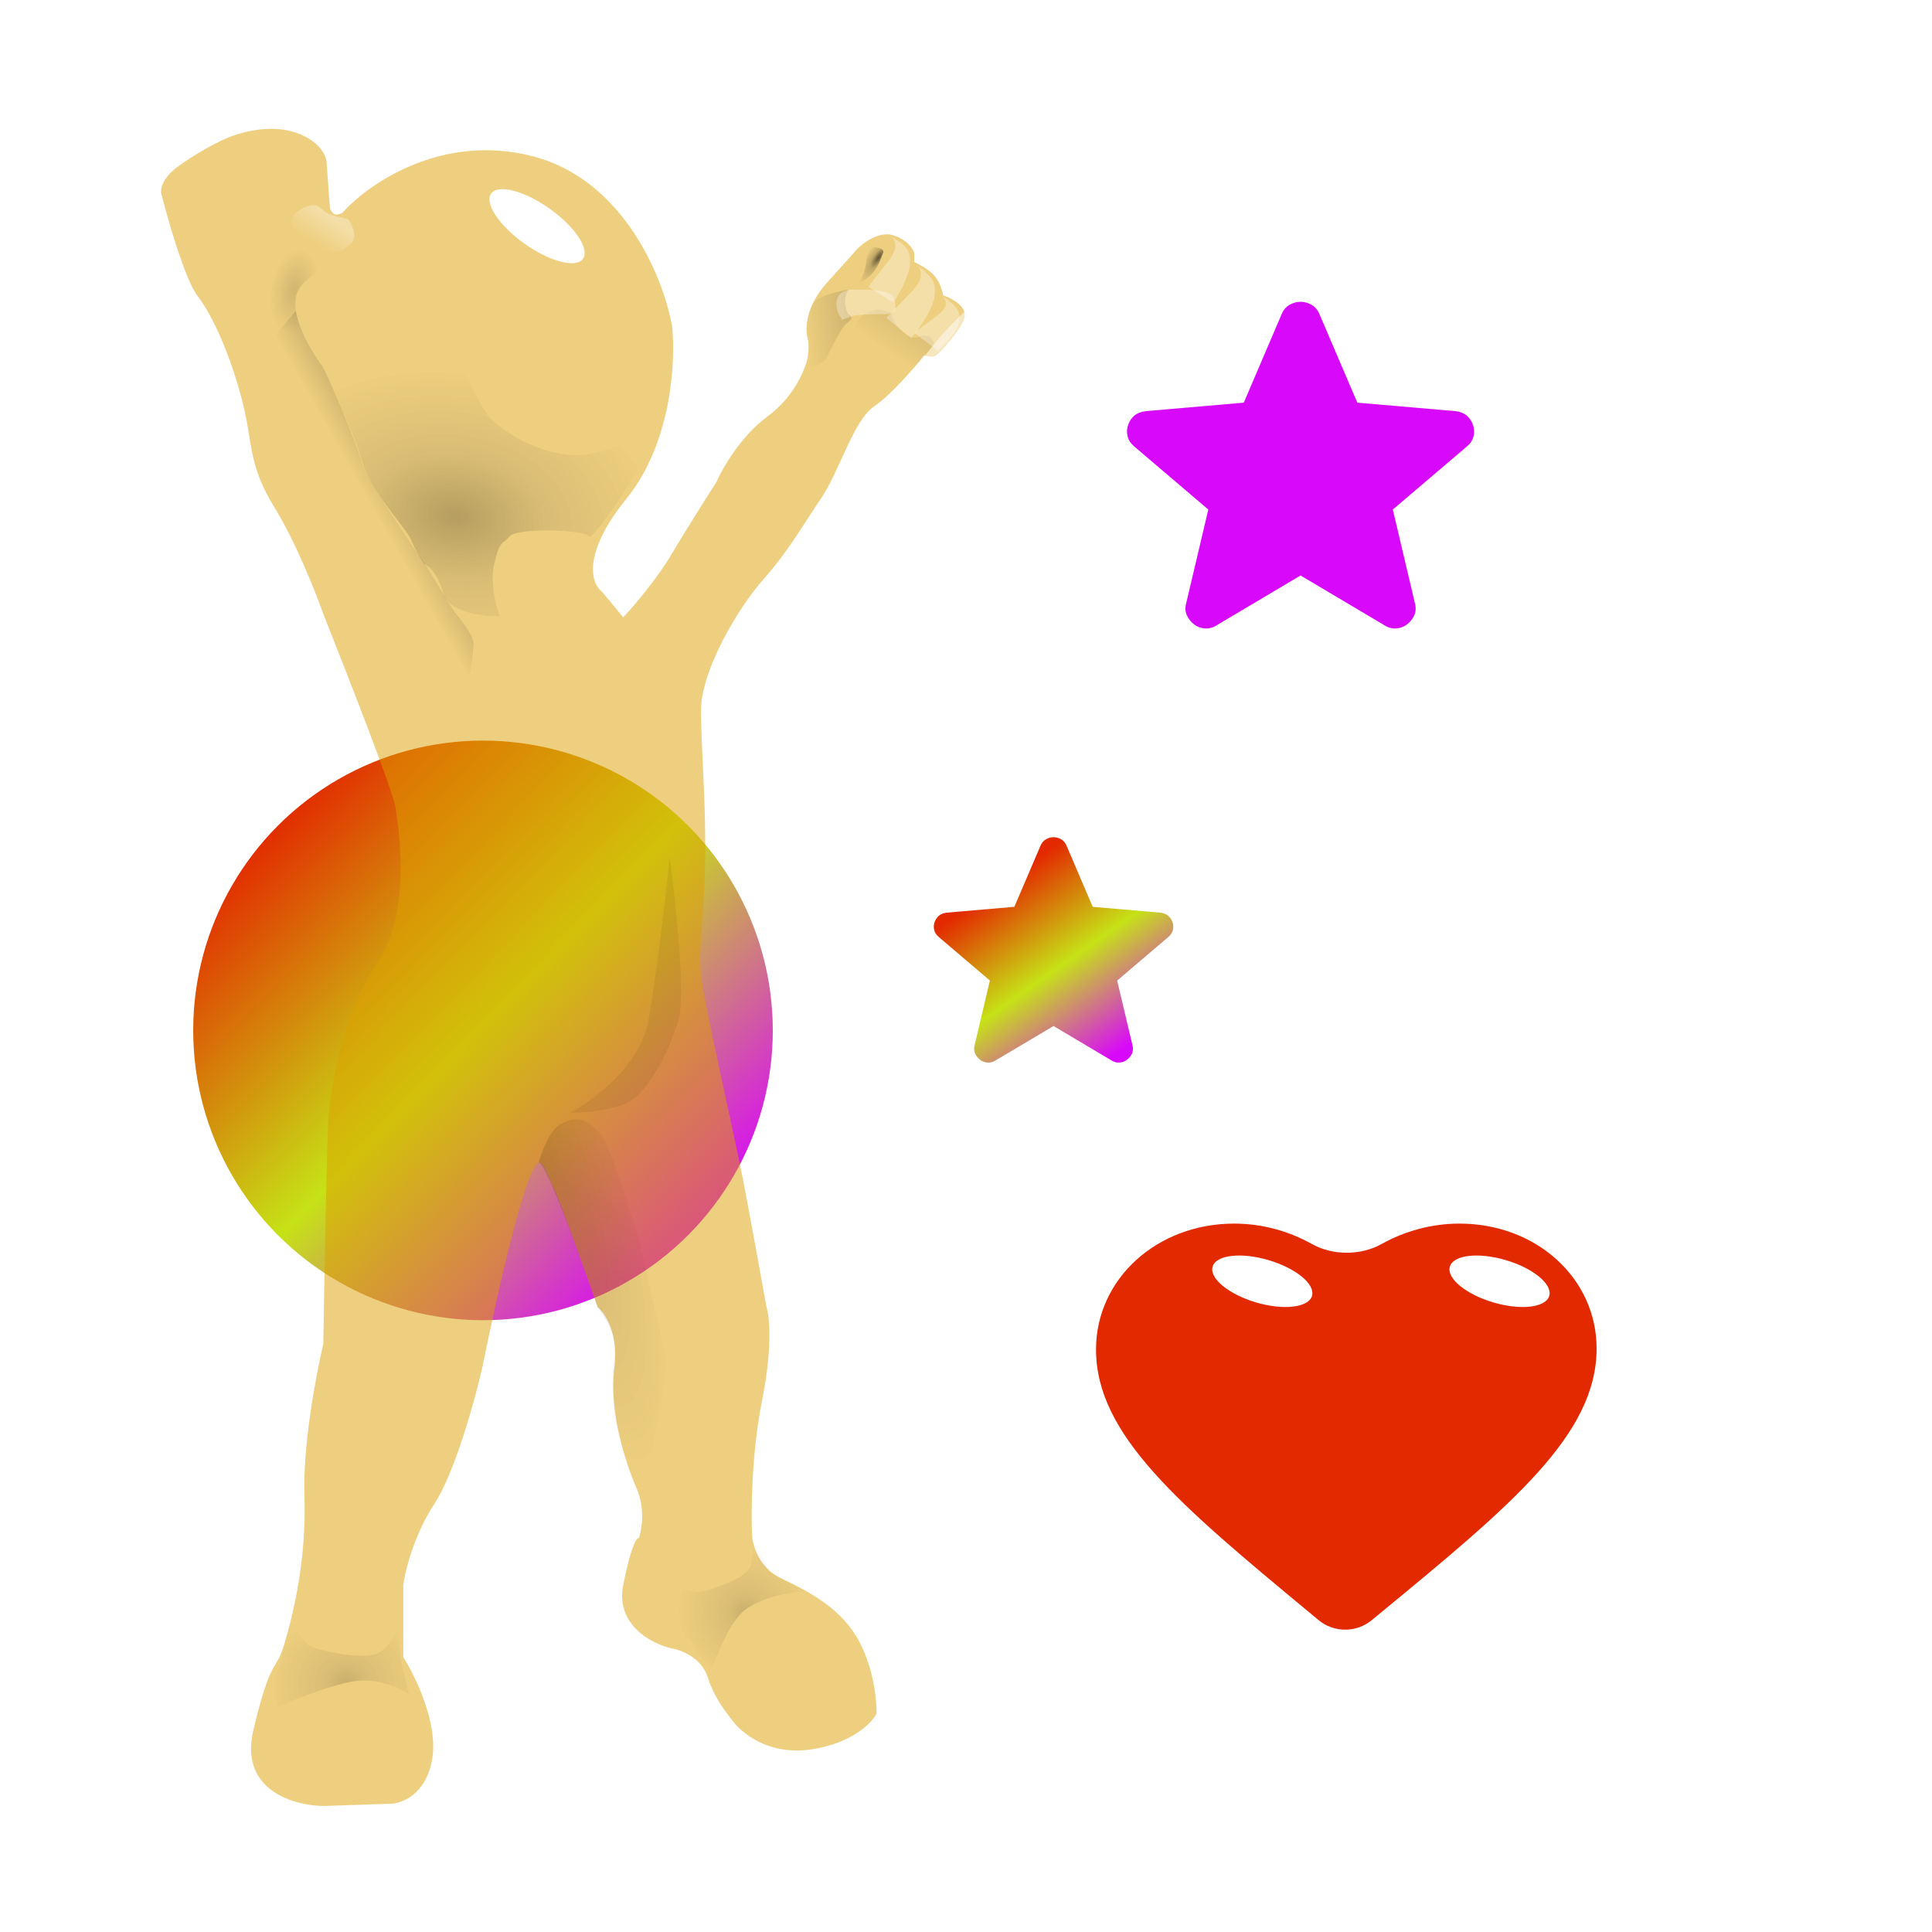 <svg width="60" height="60" viewBox="0 0 60 60" fill="none" xmlns="http://www.w3.org/2000/svg">
<g clip-path="url(#clip0_1997_32714)">
<g filter="url(#filter0_ii_1997_32714)">
<circle cx="15" cy="32" r="9" fill="url(#paint0_linear_1997_32714)"/>
</g>
<g filter="url(#filter1_d_1997_32714)">
<g filter="url(#filter2_bii_1997_32714)">
<path d="M18.561 4.857C15.718 4.111 13.421 5.719 12.627 6.616C12.43 6.7 12.342 6.682 12.248 6.478L12.144 5.064C12.144 4.88 11.979 4.443 11.316 4.167C10.488 3.822 9.557 4.098 9.177 4.236C8.798 4.374 8.039 4.788 7.487 5.202C7.045 5.533 6.981 5.868 7.004 5.995C7.223 6.857 7.756 8.706 8.142 9.203C8.625 9.824 9.177 11.101 9.522 12.446C9.867 13.791 9.695 14.412 10.523 15.758C11.185 16.834 11.811 18.414 12.041 19.07C12.765 20.887 14.228 24.631 14.283 25.072C14.352 25.624 14.835 28.246 13.697 29.936C12.558 31.627 12.282 33.938 12.213 34.525C12.158 34.994 12.075 39.527 12.041 41.734C11.822 42.654 11.399 44.888 11.454 46.461C11.523 48.427 11.109 50.117 10.833 51.049C10.557 51.98 10.419 51.394 9.867 53.74C9.426 55.616 11.155 56.086 12.075 56.086L14.111 56.017C14.467 56.017 15.228 55.741 15.421 54.637C15.615 53.533 14.904 52.061 14.524 51.463V49.221C14.582 48.784 14.856 47.668 15.491 46.702C16.125 45.736 16.744 43.494 16.974 42.493C16.974 42.493 18.216 36.249 18.733 36.111C18.94 36.111 19.044 36.65 19.182 36.87C19.32 37.091 20.159 39.446 20.562 40.596C20.792 40.78 21.217 41.417 21.079 42.493C20.907 43.839 21.424 45.426 21.769 46.219C22.045 46.854 21.93 47.519 21.838 47.772C21.78 47.737 21.603 47.979 21.355 49.221C21.107 50.462 22.241 51.049 22.838 51.187C23.137 51.233 23.784 51.477 23.977 52.084C24.218 52.843 24.701 53.36 24.77 53.464C24.839 53.567 25.667 54.568 27.22 54.326C28.462 54.133 29.071 53.51 29.221 53.222C29.232 52.843 29.145 51.87 28.703 51.014C28.151 49.945 27.116 49.428 26.254 49.014C25.564 48.682 25.368 47.979 25.357 47.668C25.322 46.967 25.336 45.15 25.667 43.494C25.998 41.838 25.897 40.872 25.805 40.596C25.667 39.826 25.329 37.961 25.081 36.663C24.832 35.366 23.839 31.04 23.77 30.281C23.701 29.522 23.791 29.205 23.873 27.521C23.977 25.417 23.77 23.313 23.77 22.071C23.77 20.829 24.908 18.897 25.702 18C26.495 17.103 26.909 16.344 27.496 15.482C28.082 14.619 28.496 13.067 29.151 12.618C29.676 12.26 30.405 11.411 30.704 11.032C30.704 11.032 30.945 11.135 31.083 11.032C31.221 10.928 31.842 10.238 31.946 9.893C32.049 9.548 31.641 9.296 31.29 9.169C31.17 8.597 30.925 8.406 30.393 8.134V7.858C30.359 7.731 30.18 7.444 29.738 7.306C29.296 7.168 28.795 7.547 28.6 7.754C28.542 7.823 28.282 8.12 27.703 8.755C26.978 9.548 27.013 10.273 27.082 10.514C27.137 10.707 27.105 10.986 27.082 11.101C27.013 11.457 26.668 12.322 25.84 12.929C25.012 13.536 24.437 14.539 24.253 14.964C23.965 15.413 23.28 16.496 22.838 17.241C22.397 17.986 21.666 18.84 21.355 19.173L20.7 18.38C20.366 18.138 20.051 17.221 21.459 15.482C22.866 13.743 22.988 11.193 22.873 10.135C22.62 8.686 21.403 5.602 18.561 4.857Z" fill="#DFA100" fill-opacity="0.5"/>
</g>
<g filter="url(#filter3_f_1997_32714)">
<ellipse cx="18.679" cy="7.024" rx="1.749" ry="0.669" transform="rotate(35.357 18.679 7.024)" fill="white"/>
</g>
<g filter="url(#filter4_f_1997_32714)">
<path d="M28.906 8.065C28.878 8.451 28.733 8.709 28.665 8.789C29.251 8.548 29.355 7.996 29.424 7.858C29.479 7.747 29.308 7.697 29.216 7.685C29.125 7.651 28.934 7.678 28.906 8.065Z" fill="url(#paint1_radial_1997_32714)" fill-opacity="0.6"/>
</g>
<g filter="url(#filter5_f_1997_32714)">
<path d="M28.919 9.713C28.736 9.768 28.581 10.076 28.526 10.223C29.104 10.653 30.265 11.52 30.291 11.547C30.317 11.575 30.564 11.264 30.683 11.106L31.01 10.698C30.999 10.562 30.893 10.325 30.553 10.46C30.128 10.63 29.703 9.917 29.703 9.815C29.703 9.713 29.67 9.713 29.442 9.645C29.213 9.577 29.147 9.645 28.919 9.713Z" fill="url(#paint2_linear_1997_32714)" fill-opacity="0.06"/>
</g>
<g filter="url(#filter6_f_1997_32714)">
<path d="M27.244 9.41C27.41 9.19 28.049 9.042 28.348 8.996C28.179 9.231 28.249 9.632 28.348 9.755C28.417 9.79 28.514 9.886 28.348 9.997C28.141 10.135 27.865 10.721 27.693 11.066C27.52 11.411 26.865 11.584 27.037 11.239C27.175 10.963 27.095 10.526 27.037 10.342C27.037 10.123 27.079 9.631 27.244 9.41Z" fill="url(#paint3_linear_1997_32714)" fill-opacity="0.12"/>
</g>
<g filter="url(#filter7_f_1997_32714)">
<path d="M29.602 7.32C29.617 7.326 29.633 7.334 29.649 7.343C30.263 7.645 30.259 7.9 30.262 8.106C30.288 8.489 29.928 9.125 29.745 9.395L28.969 8.908C29.014 8.844 29.201 8.596 29.588 8.108C29.936 7.668 29.795 7.429 29.649 7.343C29.634 7.336 29.618 7.328 29.602 7.32Z" fill="white" fill-opacity="0.32"/>
</g>
<g filter="url(#filter8_f_1997_32714)">
<path d="M30.42 8.21C30.435 8.218 30.452 8.228 30.468 8.241C31.087 8.646 31.049 8.925 31.025 9.152C31.003 9.575 30.533 10.229 30.3 10.503L29.53 9.874C29.587 9.81 29.821 9.56 30.301 9.072C30.733 8.632 30.613 8.353 30.468 8.241C30.452 8.23 30.436 8.22 30.42 8.21Z" fill="white" fill-opacity="0.32"/>
</g>
<g filter="url(#filter9_f_1997_32714)">
<path d="M31.196 9.157C31.212 9.165 31.227 9.175 31.242 9.185C31.836 9.556 31.806 9.765 31.788 9.934C31.776 10.255 31.346 10.706 31.132 10.892L30.392 10.337C30.444 10.294 30.66 10.127 31.102 9.802C31.502 9.509 31.382 9.285 31.242 9.185C31.227 9.176 31.212 9.167 31.196 9.157Z" fill="white" fill-opacity="0.32"/>
</g>
<g filter="url(#filter10_f_1997_32714)">
<path d="M28.571 8.996C28.261 8.996 28.399 8.996 28.157 9.065C27.826 9.341 28.019 9.755 28.157 9.928C28.192 9.916 28.295 9.879 28.433 9.824C28.606 9.755 29.399 9.755 29.537 9.755C29.648 9.755 29.744 9.686 29.779 9.652C29.802 9.652 29.834 9.583 29.779 9.307C29.71 8.962 28.882 8.996 28.571 8.996Z" fill="white" fill-opacity="0.32"/>
</g>
<g filter="url(#filter11_f_1997_32714)">
<path d="M12.567 7.892C12.623 7.782 11.809 7.455 11.395 7.306C10.877 7.306 10.36 8.41 10.153 8.582C9.987 8.72 10.291 9.928 10.463 10.514L12.395 15.999C13.51 17.908 15.831 21.705 16.19 21.622C16.638 21.519 16.673 20.277 16.707 20.035C16.742 19.794 16.328 19.242 16.19 19.104C16.052 18.966 15.258 17.586 15.155 17.448C15.051 17.31 13.326 14.826 13.223 14.343C13.119 13.86 12.085 11.445 12.015 11.377C11.947 11.307 11.291 10.376 11.188 9.652C11.084 8.927 11.533 8.72 11.671 8.582C11.809 8.444 12.498 8.03 12.567 7.892Z" fill="url(#paint4_radial_1997_32714)" fill-opacity="0.12"/>
</g>
<g filter="url(#filter12_f_1997_32714)">
<path d="M12.015 11.377C11.947 11.308 11.291 10.376 11.188 9.652L10.463 10.514L12.395 15.999C13.51 17.908 15.831 21.705 16.19 21.622C16.638 21.519 16.673 20.277 16.707 20.035C16.742 19.794 16.328 19.242 16.19 19.104C16.052 18.966 15.258 17.586 15.155 17.448C15.051 17.31 13.326 14.826 13.223 14.343C13.12 13.86 12.085 11.446 12.015 11.377Z" fill="url(#paint5_linear_1997_32714)" fill-opacity="0.12"/>
</g>
<g filter="url(#filter13_if_1997_32714)">
<path d="M8.104 6.374C7.855 5.878 7.264 5.845 7 5.891C7 5.512 7.448 5.201 7.759 4.994C8.069 4.787 8.621 4.477 9.104 4.27C9.656 4.033 10.266 4.017 10.622 4.029C10.898 4.063 11.354 4.18 11.657 4.374C11.961 4.567 12.059 4.914 12.071 5.063C12.071 5.293 12.085 5.829 12.14 6.133C12.195 6.436 11.657 6.351 11.381 6.271C11.381 6.029 11.36 5.464 11.278 5.132C11.174 4.718 10.622 4.511 10.45 4.374C10.277 4.236 10.001 4.374 9.829 4.374C9.656 4.374 9.553 4.58 9.725 4.753C9.898 4.925 10.381 5.236 10.622 5.65C10.864 6.064 11.071 7.306 11.036 7.582C11.002 7.858 10.105 7.996 10.001 7.961C9.898 7.927 9.863 6.995 9.829 6.616C9.794 6.236 9.691 6.133 9.484 5.788C9.277 5.443 8.69 5.132 8.518 5.063C8.345 4.994 8 5.374 8.173 5.546C8.345 5.719 8.621 5.822 9.001 6.202C9.38 6.581 9.518 7.651 9.484 7.685C9.449 7.72 9.001 8.03 8.759 7.754C8.518 7.478 8.414 6.995 8.104 6.374Z" fill="white" fill-opacity="0.01"/>
</g>
<g filter="url(#filter14_f_1997_32714)">
<path d="M11.839 6.396C11.647 6.326 11.415 6.431 11.146 6.64C10.914 7.092 11.261 7.336 11.608 7.475C11.955 7.614 12.186 7.823 12.418 7.823C12.649 7.823 12.649 7.754 12.88 7.58C13.112 7.406 12.957 7.057 12.88 6.918C12.803 6.779 12.842 6.814 12.418 6.709C11.994 6.605 12.032 6.465 11.839 6.396Z" fill="url(#paint6_linear_1997_32714)" fill-opacity="0.32"/>
</g>
<g filter="url(#filter15_f_1997_32714)">
<path d="M13.244 14.309C13.002 13.377 11.657 10.687 11.554 10.583C12.163 10.123 13.63 9.279 14.624 9.583C15.866 9.962 16.763 12.446 17.177 12.929C17.591 13.412 19.005 14.309 20.282 14.102C21.558 13.895 22.282 13.067 22.179 13.723C22.075 14.378 20.385 16.862 20.282 16.655C20.178 16.448 18.074 16.379 17.832 16.655C17.591 16.931 17.522 16.758 17.349 17.517C17.211 18.124 17.407 18.851 17.522 19.139C17.004 19.15 15.928 19.021 15.762 18.414C15.597 17.807 15.302 17.563 15.176 17.517C15.084 17.379 14.872 17.034 14.762 16.758C14.624 16.413 13.486 15.24 13.244 14.309Z" fill="url(#paint7_radial_1997_32714)" fill-opacity="0.24"/>
</g>
<g filter="url(#filter16_f_1997_32714)">
<path d="M19.419 34.904C19.088 35.07 18.821 35.778 18.729 36.111C18.91 36.057 19.799 38.388 20.558 40.596C21.011 41.285 21.193 41.546 21.041 42.459C20.981 42.814 21.041 44.218 21.282 44.874C21.523 45.529 21.972 45.702 22.075 45.702C22.179 45.702 22.731 42.528 22.696 42.287C22.662 42.045 21.868 38.526 21.834 38.457C21.799 38.388 21.041 35.629 20.592 35.146C20.143 34.663 19.833 34.697 19.419 34.904Z" fill="url(#paint8_radial_1997_32714)" fill-opacity="0.14"/>
</g>
<g filter="url(#filter17_f_1997_32714)">
<path d="M11.722 51.162C11.18 50.99 10.91 49.763 10.843 49.172C10.864 49.565 10.893 50.481 10.833 51.003C10.758 51.655 10.687 51.685 10.563 52.023C10.463 52.294 10.549 52.806 10.604 53.028C11.02 52.835 12.053 52.406 12.865 52.235C13.678 52.064 14.432 52.424 14.708 52.625L14.46 51.607L14.351 50.564C14.295 50.722 14.111 51.088 13.822 51.291C13.461 51.546 12.4 51.376 11.722 51.162Z" fill="url(#paint9_radial_1997_32714)" fill-opacity="0.16"/>
</g>
<g filter="url(#filter18_f_1997_32714)">
<path d="M23.8 49.428C23.323 49.56 22.452 48.985 22.069 48.532C22.307 48.844 22.097 50.072 22.351 50.532C22.669 51.106 23.387 50.678 23.492 51.019C23.575 51.291 23.926 51.669 24.091 51.824C24.273 51.456 24.501 50.702 24.973 50.152C25.446 49.603 26.735 49.401 27.043 49.428L25.87 48.807L25.319 47.565C25.37 47.723 25.407 48.287 25.319 48.6C25.21 48.99 24.398 49.264 23.8 49.428Z" fill="url(#paint10_radial_1997_32714)" fill-opacity="0.16"/>
</g>
<g filter="url(#filter19_f_1997_32714)">
<path d="M22.144 31.661C21.896 33.096 20.408 34.191 19.695 34.559C20.178 34.559 21.254 34.469 21.696 34.111C22.248 33.662 22.8 32.593 23.076 31.661C23.297 30.916 22.984 27.993 22.8 26.625C22.685 27.706 22.393 30.226 22.144 31.661Z" fill="black" fill-opacity="0.06"/>
</g>
</g>
<g filter="url(#filter20_bii_1997_32714)">
<path d="M53.448 15.581C53.448 18.522 51.63 21.154 48.769 22.912C47.042 23.936 51.801 27.57 51.114 27.857C48.524 28.837 45.466 24.438 43.984 24.782C42.818 25.029 41.584 25.162 40.308 25.162C33.051 25.162 27.168 20.872 27.168 15.581C27.168 10.29 33.051 6 40.308 6C47.565 6 53.448 10.29 53.448 15.581Z" fill="white" fill-opacity="0.5"/>
</g>
<g filter="url(#filter21_ii_1997_32714)">
<path d="M40.39 17.872L37.777 19.423C37.662 19.495 37.541 19.526 37.415 19.516C37.289 19.506 37.179 19.464 37.084 19.392C36.99 19.32 36.917 19.229 36.864 19.12C36.812 19.012 36.801 18.89 36.833 18.756L37.525 15.824L35.212 13.854C35.106 13.761 35.041 13.655 35.015 13.536C34.989 13.417 34.997 13.301 35.038 13.188C35.08 13.074 35.143 12.981 35.227 12.908C35.311 12.836 35.427 12.789 35.574 12.769L38.627 12.505L39.808 9.744C39.86 9.62 39.941 9.527 40.052 9.465C40.162 9.403 40.275 9.372 40.39 9.372C40.505 9.372 40.618 9.403 40.728 9.465C40.838 9.527 40.919 9.62 40.972 9.744L42.153 12.505L45.206 12.769C45.353 12.789 45.469 12.836 45.553 12.908C45.637 12.981 45.7 13.074 45.742 13.188C45.784 13.301 45.791 13.418 45.766 13.537C45.739 13.656 45.674 13.762 45.569 13.854L43.255 15.824L43.947 18.756C43.979 18.89 43.968 19.012 43.916 19.121C43.863 19.23 43.79 19.32 43.695 19.392C43.601 19.464 43.491 19.506 43.365 19.516C43.239 19.526 43.118 19.495 43.003 19.423L40.39 17.872Z" fill="#D808FA"/>
</g>
<g filter="url(#filter22_ii_1997_32714)">
<path d="M32.719 31.864L30.916 32.934C30.836 32.984 30.753 33.006 30.666 32.999C30.579 32.992 30.503 32.963 30.438 32.913C30.373 32.863 30.322 32.801 30.286 32.726C30.25 32.651 30.243 32.567 30.264 32.474L30.742 30.452L29.146 29.093C29.073 29.029 29.028 28.955 29.01 28.873C28.992 28.791 28.998 28.711 29.026 28.633C29.055 28.554 29.099 28.49 29.157 28.44C29.215 28.39 29.294 28.358 29.396 28.344L31.502 28.162L32.317 26.257C32.353 26.171 32.409 26.107 32.485 26.064C32.562 26.021 32.639 26 32.719 26C32.798 26 32.876 26.021 32.952 26.064C33.028 26.107 33.084 26.171 33.12 26.257L33.935 28.162L36.041 28.344C36.143 28.358 36.222 28.39 36.28 28.44C36.338 28.49 36.382 28.554 36.411 28.633C36.44 28.711 36.445 28.791 36.427 28.873C36.409 28.956 36.364 29.029 36.291 29.093L34.695 30.452L35.173 32.474C35.194 32.567 35.187 32.651 35.151 32.726C35.115 32.801 35.064 32.863 34.999 32.913C34.934 32.963 34.858 32.992 34.771 32.999C34.684 33.006 34.601 32.984 34.521 32.934L32.719 31.864Z" fill="url(#paint11_linear_1997_32714)"/>
</g>
<g filter="url(#filter23_f_1997_32714)">
<ellipse cx="47.712" cy="10.713" rx="1.11" ry="3.196" transform="rotate(-59.684 47.712 10.713)" fill="white"/>
</g>
<g filter="url(#filter24_ii_1997_32714)">
<path d="M40.946 50.311C41.425 50.711 42.123 50.711 42.606 50.311L42.904 50.065C46.921 46.756 49.572 44.567 49.584 41.897C49.593 39.707 47.719 38 45.325 38C44.466 38 43.627 38.232 42.912 38.631C42.257 38.997 41.389 38.997 40.737 38.631C40.025 38.232 39.189 38 38.33 38C35.936 38 34.047 39.707 34.038 41.897C34.027 44.567 36.661 46.756 40.65 50.065L40.946 50.311Z" fill="#E32900"/>
</g>
<g filter="url(#filter25_f_1997_32714)">
<ellipse cx="39.202" cy="39.791" rx="0.685" ry="1.609" transform="rotate(-73.565 39.202 39.791)" fill="white"/>
</g>
<g filter="url(#filter26_f_1997_32714)">
<ellipse cx="46.57" cy="39.791" rx="0.685" ry="1.609" transform="rotate(-73.565 46.57 39.791)" fill="white"/>
</g>
</g>
<defs>
<filter id="filter0_ii_1997_32714" x="5.5" y="22.5" width="19" height="19" filterUnits="userSpaceOnUse" color-interpolation-filters="sRGB">
<feFlood flood-opacity="0" result="BackgroundImageFix"/>
<feBlend mode="normal" in="SourceGraphic" in2="BackgroundImageFix" result="shape"/>
<feColorMatrix in="SourceAlpha" type="matrix" values="0 0 0 0 0 0 0 0 0 0 0 0 0 0 0 0 0 0 127 0" result="hardAlpha"/>
<feOffset dx="0.5" dy="-0.5"/>
<feGaussianBlur stdDeviation="0.6"/>
<feComposite in2="hardAlpha" operator="arithmetic" k2="-1" k3="1"/>
<feColorMatrix type="matrix" values="0 0 0 0 0 0 0 0 0 0 0 0 0 0 0 0 0 0 0.4 0"/>
<feBlend mode="normal" in2="shape" result="effect1_innerShadow_1997_32714"/>
<feColorMatrix in="SourceAlpha" type="matrix" values="0 0 0 0 0 0 0 0 0 0 0 0 0 0 0 0 0 0 127 0" result="hardAlpha"/>
<feOffset dx="-0.5" dy="0.5"/>
<feGaussianBlur stdDeviation="0.6"/>
<feComposite in2="hardAlpha" operator="arithmetic" k2="-1" k3="1"/>
<feColorMatrix type="matrix" values="0 0 0 0 1 0 0 0 0 1 0 0 0 0 1 0 0 0 0.6 0"/>
<feBlend mode="normal" in2="effect1_innerShadow_1997_32714" result="effect2_innerShadow_1997_32714"/>
</filter>
<filter id="filter1_d_1997_32714" x="-1" y="-2" width="36.962" height="64.086" filterUnits="userSpaceOnUse" color-interpolation-filters="sRGB">
<feFlood flood-opacity="0" result="BackgroundImageFix"/>
<feColorMatrix in="SourceAlpha" type="matrix" values="0 0 0 0 0 0 0 0 0 0 0 0 0 0 0 0 0 0 127 0" result="hardAlpha"/>
<feOffset dx="-2"/>
<feGaussianBlur stdDeviation="3"/>
<feComposite in2="hardAlpha" operator="out"/>
<feColorMatrix type="matrix" values="0 0 0 0 0 0 0 0 0 0 0 0 0 0 0 0 0 0 0.25 0"/>
<feBlend mode="normal" in2="BackgroundImageFix" result="effect1_dropShadow_1997_32714"/>
<feBlend mode="normal" in="SourceGraphic" in2="effect1_dropShadow_1997_32714" result="shape"/>
</filter>
<filter id="filter2_bii_1997_32714" x="4.248" y="1.24" width="30.465" height="57.605" filterUnits="userSpaceOnUse" color-interpolation-filters="sRGB">
<feFlood flood-opacity="0" result="BackgroundImageFix"/>
<feGaussianBlur in="BackgroundImageFix" stdDeviation="1.376"/>
<feComposite in2="SourceAlpha" operator="in" result="effect1_backgroundBlur_1997_32714"/>
<feBlend mode="normal" in="SourceGraphic" in2="effect1_backgroundBlur_1997_32714" result="shape"/>
<feColorMatrix in="SourceAlpha" type="matrix" values="0 0 0 0 0 0 0 0 0 0 0 0 0 0 0 0 0 0 127 0" result="hardAlpha"/>
<feOffset dx="-1.656" dy="2.76"/>
<feGaussianBlur stdDeviation="2.415"/>
<feComposite in2="hardAlpha" operator="arithmetic" k2="-1" k3="1"/>
<feColorMatrix type="matrix" values="0 0 0 0 1 0 0 0 0 1 0 0 0 0 1 0 0 0 0.32 0"/>
<feBlend mode="normal" in2="shape" result="effect2_innerShadow_1997_32714"/>
<feColorMatrix in="SourceAlpha" type="matrix" values="0 0 0 0 0 0 0 0 0 0 0 0 0 0 0 0 0 0 127 0" result="hardAlpha"/>
<feOffset dx="1.656" dy="-2.76"/>
<feGaussianBlur stdDeviation="2.415"/>
<feComposite in2="hardAlpha" operator="arithmetic" k2="-1" k3="1"/>
<feColorMatrix type="matrix" values="0 0 0 0 0 0 0 0 0 0 0 0 0 0 0 0 0 0 0.24 0"/>
<feBlend mode="normal" in2="effect2_innerShadow_1997_32714" result="effect3_innerShadow_1997_32714"/>
</filter>
<filter id="filter3_f_1997_32714" x="15.27" y="3.942" width="6.82" height="6.163" filterUnits="userSpaceOnUse" color-interpolation-filters="sRGB">
<feFlood flood-opacity="0" result="BackgroundImageFix"/>
<feBlend mode="normal" in="SourceGraphic" in2="BackgroundImageFix" result="shape"/>
<feGaussianBlur stdDeviation="0.966" result="effect1_foregroundBlur_1997_32714"/>
</filter>
<filter id="filter4_f_1997_32714" x="28.596" y="7.605" width="0.908" height="1.253" filterUnits="userSpaceOnUse" color-interpolation-filters="sRGB">
<feFlood flood-opacity="0" result="BackgroundImageFix"/>
<feBlend mode="normal" in="SourceGraphic" in2="BackgroundImageFix" result="shape"/>
<feGaussianBlur stdDeviation="0.034" result="effect1_foregroundBlur_1997_32714"/>
</filter>
<filter id="filter5_f_1997_32714" x="28.25" y="9.341" width="3.036" height="2.484" filterUnits="userSpaceOnUse" color-interpolation-filters="sRGB">
<feFlood flood-opacity="0" result="BackgroundImageFix"/>
<feBlend mode="normal" in="SourceGraphic" in2="BackgroundImageFix" result="shape"/>
<feGaussianBlur stdDeviation="0.138" result="effect1_foregroundBlur_1997_32714"/>
</filter>
<filter id="filter6_f_1997_32714" x="26.802" y="8.789" width="1.845" height="2.844" filterUnits="userSpaceOnUse" color-interpolation-filters="sRGB">
<feFlood flood-opacity="0" result="BackgroundImageFix"/>
<feBlend mode="normal" in="SourceGraphic" in2="BackgroundImageFix" result="shape"/>
<feGaussianBlur stdDeviation="0.103" result="effect1_foregroundBlur_1997_32714"/>
</filter>
<filter id="filter7_f_1997_32714" x="28.762" y="7.113" width="1.708" height="2.489" filterUnits="userSpaceOnUse" color-interpolation-filters="sRGB">
<feFlood flood-opacity="0" result="BackgroundImageFix"/>
<feBlend mode="normal" in="SourceGraphic" in2="BackgroundImageFix" result="shape"/>
<feGaussianBlur stdDeviation="0.103" result="effect1_foregroundBlur_1997_32714"/>
</filter>
<filter id="filter8_f_1997_32714" x="29.323" y="8.003" width="1.92" height="2.707" filterUnits="userSpaceOnUse" color-interpolation-filters="sRGB">
<feFlood flood-opacity="0" result="BackgroundImageFix"/>
<feBlend mode="normal" in="SourceGraphic" in2="BackgroundImageFix" result="shape"/>
<feGaussianBlur stdDeviation="0.103" result="effect1_foregroundBlur_1997_32714"/>
</filter>
<filter id="filter9_f_1997_32714" x="30.185" y="8.95" width="1.817" height="2.149" filterUnits="userSpaceOnUse" color-interpolation-filters="sRGB">
<feFlood flood-opacity="0" result="BackgroundImageFix"/>
<feBlend mode="normal" in="SourceGraphic" in2="BackgroundImageFix" result="shape"/>
<feGaussianBlur stdDeviation="0.103" result="effect1_foregroundBlur_1997_32714"/>
</filter>
<filter id="filter10_f_1997_32714" x="27.698" y="8.719" width="2.387" height="1.484" filterUnits="userSpaceOnUse" color-interpolation-filters="sRGB">
<feFlood flood-opacity="0" result="BackgroundImageFix"/>
<feBlend mode="normal" in="SourceGraphic" in2="BackgroundImageFix" result="shape"/>
<feGaussianBlur stdDeviation="0.138" result="effect1_foregroundBlur_1997_32714"/>
</filter>
<filter id="filter11_f_1997_32714" x="10.036" y="7.237" width="6.742" height="14.456" filterUnits="userSpaceOnUse" color-interpolation-filters="sRGB">
<feFlood flood-opacity="0" result="BackgroundImageFix"/>
<feBlend mode="normal" in="SourceGraphic" in2="BackgroundImageFix" result="shape"/>
<feGaussianBlur stdDeviation="0.034" result="effect1_foregroundBlur_1997_32714"/>
</filter>
<filter id="filter12_f_1997_32714" x="10.187" y="9.376" width="6.798" height="12.524" filterUnits="userSpaceOnUse" color-interpolation-filters="sRGB">
<feFlood flood-opacity="0" result="BackgroundImageFix"/>
<feBlend mode="normal" in="SourceGraphic" in2="BackgroundImageFix" result="shape"/>
<feGaussianBlur stdDeviation="0.138" result="effect1_foregroundBlur_1997_32714"/>
</filter>
<filter id="filter13_if_1997_32714" x="6.724" y="3.75" width="5.696" height="4.493" filterUnits="userSpaceOnUse" color-interpolation-filters="sRGB">
<feFlood flood-opacity="0" result="BackgroundImageFix"/>
<feBlend mode="normal" in="SourceGraphic" in2="BackgroundImageFix" result="shape"/>
<feColorMatrix in="SourceAlpha" type="matrix" values="0 0 0 0 0 0 0 0 0 0 0 0 0 0 0 0 0 0 127 0" result="hardAlpha"/>
<feOffset dx="-0.276" dy="0.276"/>
<feGaussianBlur stdDeviation="0.138"/>
<feComposite in2="hardAlpha" operator="arithmetic" k2="-1" k3="1"/>
<feColorMatrix type="matrix" values="0 0 0 0 1 0 0 0 0 1 0 0 0 0 1 0 0 0 0.34 0"/>
<feBlend mode="normal" in2="shape" result="effect1_innerShadow_1997_32714"/>
<feGaussianBlur stdDeviation="0.138" result="effect2_foregroundBlur_1997_32714"/>
</filter>
<filter id="filter14_f_1997_32714" x="10.933" y="6.236" width="2.208" height="1.725" filterUnits="userSpaceOnUse" color-interpolation-filters="sRGB">
<feFlood flood-opacity="0" result="BackgroundImageFix"/>
<feBlend mode="normal" in="SourceGraphic" in2="BackgroundImageFix" result="shape"/>
<feGaussianBlur stdDeviation="0.069" result="effect1_foregroundBlur_1997_32714"/>
</filter>
<filter id="filter15_f_1997_32714" x="10.45" y="8.415" width="12.843" height="11.829" filterUnits="userSpaceOnUse" color-interpolation-filters="sRGB">
<feFlood flood-opacity="0" result="BackgroundImageFix"/>
<feBlend mode="normal" in="SourceGraphic" in2="BackgroundImageFix" result="shape"/>
<feGaussianBlur stdDeviation="0.552" result="effect1_foregroundBlur_1997_32714"/>
</filter>
<filter id="filter16_f_1997_32714" x="18.315" y="34.346" width="4.797" height="11.77" filterUnits="userSpaceOnUse" color-interpolation-filters="sRGB">
<feFlood flood-opacity="0" result="BackgroundImageFix"/>
<feBlend mode="normal" in="SourceGraphic" in2="BackgroundImageFix" result="shape"/>
<feGaussianBlur stdDeviation="0.207" result="effect1_foregroundBlur_1997_32714"/>
</filter>
<filter id="filter17_f_1997_32714" x="10.103" y="48.758" width="5.019" height="4.684" filterUnits="userSpaceOnUse" color-interpolation-filters="sRGB">
<feFlood flood-opacity="0" result="BackgroundImageFix"/>
<feBlend mode="normal" in="SourceGraphic" in2="BackgroundImageFix" result="shape"/>
<feGaussianBlur stdDeviation="0.207" result="effect1_foregroundBlur_1997_32714"/>
</filter>
<filter id="filter18_f_1997_32714" x="21.655" y="47.151" width="5.802" height="5.087" filterUnits="userSpaceOnUse" color-interpolation-filters="sRGB">
<feFlood flood-opacity="0" result="BackgroundImageFix"/>
<feBlend mode="normal" in="SourceGraphic" in2="BackgroundImageFix" result="shape"/>
<feGaussianBlur stdDeviation="0.207" result="effect1_foregroundBlur_1997_32714"/>
</filter>
<filter id="filter19_f_1997_32714" x="18.867" y="25.797" width="5.113" height="9.59" filterUnits="userSpaceOnUse" color-interpolation-filters="sRGB">
<feFlood flood-opacity="0" result="BackgroundImageFix"/>
<feBlend mode="normal" in="SourceGraphic" in2="BackgroundImageFix" result="shape"/>
<feGaussianBlur stdDeviation="0.414" result="effect1_foregroundBlur_1997_32714"/>
</filter>
<filter id="filter20_bii_1997_32714" x="22.82" y="1.652" width="34.977" height="30.697" filterUnits="userSpaceOnUse" color-interpolation-filters="sRGB">
<feFlood flood-opacity="0" result="BackgroundImageFix"/>
<feGaussianBlur in="BackgroundImageFix" stdDeviation="1.449"/>
<feComposite in2="SourceAlpha" operator="in" result="effect1_backgroundBlur_1997_32714"/>
<feBlend mode="normal" in="SourceGraphic" in2="effect1_backgroundBlur_1997_32714" result="shape"/>
<feColorMatrix in="SourceAlpha" type="matrix" values="0 0 0 0 0 0 0 0 0 0 0 0 0 0 0 0 0 0 127 0" result="hardAlpha"/>
<feOffset dx="4.348" dy="-4.348"/>
<feGaussianBlur stdDeviation="4.348"/>
<feComposite in2="hardAlpha" operator="arithmetic" k2="-1" k3="1"/>
<feColorMatrix type="matrix" values="0 0 0 0 0 0 0 0 0 0 0 0 0 0 0 0 0 0 0.32 0"/>
<feBlend mode="normal" in2="shape" result="effect2_innerShadow_1997_32714"/>
<feColorMatrix in="SourceAlpha" type="matrix" values="0 0 0 0 0 0 0 0 0 0 0 0 0 0 0 0 0 0 127 0" result="hardAlpha"/>
<feOffset dx="-4.348" dy="4.348"/>
<feGaussianBlur stdDeviation="4.348"/>
<feComposite in2="hardAlpha" operator="arithmetic" k2="-1" k3="1"/>
<feColorMatrix type="matrix" values="0 0 0 0 1 0 0 0 0 1 0 0 0 0 1 0 0 0 0.5 0"/>
<feBlend mode="normal" in2="effect2_innerShadow_1997_32714" result="effect3_innerShadow_1997_32714"/>
</filter>
<filter id="filter21_ii_1997_32714" x="33.55" y="7.922" width="13.68" height="13.045" filterUnits="userSpaceOnUse" color-interpolation-filters="sRGB">
<feFlood flood-opacity="0" result="BackgroundImageFix"/>
<feBlend mode="normal" in="SourceGraphic" in2="BackgroundImageFix" result="shape"/>
<feColorMatrix in="SourceAlpha" type="matrix" values="0 0 0 0 0 0 0 0 0 0 0 0 0 0 0 0 0 0 127 0" result="hardAlpha"/>
<feOffset dx="1.449" dy="-1.449"/>
<feGaussianBlur stdDeviation="1.087"/>
<feComposite in2="hardAlpha" operator="arithmetic" k2="-1" k3="1"/>
<feColorMatrix type="matrix" values="0 0 0 0 0 0 0 0 0 0 0 0 0 0 0 0 0 0 0.4 0"/>
<feBlend mode="normal" in2="shape" result="effect1_innerShadow_1997_32714"/>
<feColorMatrix in="SourceAlpha" type="matrix" values="0 0 0 0 0 0 0 0 0 0 0 0 0 0 0 0 0 0 127 0" result="hardAlpha"/>
<feOffset dx="-1.449" dy="1.449"/>
<feGaussianBlur stdDeviation="1.087"/>
<feComposite in2="hardAlpha" operator="arithmetic" k2="-1" k3="1"/>
<feColorMatrix type="matrix" values="0 0 0 0 1 0 0 0 0 1 0 0 0 0 1 0 0 0 0.6 0"/>
<feBlend mode="normal" in2="effect1_innerShadow_1997_32714" result="effect2_innerShadow_1997_32714"/>
</filter>
<filter id="filter22_ii_1997_32714" x="28.5" y="25.5" width="8.438" height="8" filterUnits="userSpaceOnUse" color-interpolation-filters="sRGB">
<feFlood flood-opacity="0" result="BackgroundImageFix"/>
<feBlend mode="normal" in="SourceGraphic" in2="BackgroundImageFix" result="shape"/>
<feColorMatrix in="SourceAlpha" type="matrix" values="0 0 0 0 0 0 0 0 0 0 0 0 0 0 0 0 0 0 127 0" result="hardAlpha"/>
<feOffset dx="0.5" dy="-0.5"/>
<feGaussianBlur stdDeviation="0.6"/>
<feComposite in2="hardAlpha" operator="arithmetic" k2="-1" k3="1"/>
<feColorMatrix type="matrix" values="0 0 0 0 0 0 0 0 0 0 0 0 0 0 0 0 0 0 0.4 0"/>
<feBlend mode="normal" in2="shape" result="effect1_innerShadow_1997_32714"/>
<feColorMatrix in="SourceAlpha" type="matrix" values="0 0 0 0 0 0 0 0 0 0 0 0 0 0 0 0 0 0 127 0" result="hardAlpha"/>
<feOffset dx="-0.5" dy="0.5"/>
<feGaussianBlur stdDeviation="0.6"/>
<feComposite in2="hardAlpha" operator="arithmetic" k2="-1" k3="1"/>
<feColorMatrix type="matrix" values="0 0 0 0 1 0 0 0 0 1 0 0 0 0 1 0 0 0 0.6 0"/>
<feBlend mode="normal" in2="effect1_innerShadow_1997_32714" result="effect2_innerShadow_1997_32714"/>
</filter>
<filter id="filter23_f_1997_32714" x="42.722" y="6.662" width="9.98" height="8.102" filterUnits="userSpaceOnUse" color-interpolation-filters="sRGB">
<feFlood flood-opacity="0" result="BackgroundImageFix"/>
<feBlend mode="normal" in="SourceGraphic" in2="BackgroundImageFix" result="shape"/>
<feGaussianBlur stdDeviation="1.087" result="effect1_foregroundBlur_1997_32714"/>
</filter>
<filter id="filter24_ii_1997_32714" x="32.088" y="36.05" width="19.445" height="16.511" filterUnits="userSpaceOnUse" color-interpolation-filters="sRGB">
<feFlood flood-opacity="0" result="BackgroundImageFix"/>
<feBlend mode="normal" in="SourceGraphic" in2="BackgroundImageFix" result="shape"/>
<feColorMatrix in="SourceAlpha" type="matrix" values="0 0 0 0 0 0 0 0 0 0 0 0 0 0 0 0 0 0 127 0" result="hardAlpha"/>
<feOffset dx="1.95" dy="-1.95"/>
<feGaussianBlur stdDeviation="1.3"/>
<feComposite in2="hardAlpha" operator="arithmetic" k2="-1" k3="1"/>
<feColorMatrix type="matrix" values="0 0 0 0 0 0 0 0 0 0 0 0 0 0 0 0 0 0 0.4 0"/>
<feBlend mode="normal" in2="shape" result="effect1_innerShadow_1997_32714"/>
<feColorMatrix in="SourceAlpha" type="matrix" values="0 0 0 0 0 0 0 0 0 0 0 0 0 0 0 0 0 0 127 0" result="hardAlpha"/>
<feOffset dx="-1.95" dy="1.95"/>
<feGaussianBlur stdDeviation="1.3"/>
<feComposite in2="hardAlpha" operator="arithmetic" k2="-1" k3="1"/>
<feColorMatrix type="matrix" values="0 0 0 0 1 0 0 0 0 1 0 0 0 0 1 0 0 0 0.6 0"/>
<feBlend mode="normal" in2="effect1_innerShadow_1997_32714" result="effect2_innerShadow_1997_32714"/>
</filter>
<filter id="filter25_f_1997_32714" x="35.98" y="37.325" width="6.443" height="4.932" filterUnits="userSpaceOnUse" color-interpolation-filters="sRGB">
<feFlood flood-opacity="0" result="BackgroundImageFix"/>
<feBlend mode="normal" in="SourceGraphic" in2="BackgroundImageFix" result="shape"/>
<feGaussianBlur stdDeviation="0.833" result="effect1_foregroundBlur_1997_32714"/>
</filter>
<filter id="filter26_f_1997_32714" x="43.349" y="37.325" width="6.443" height="4.932" filterUnits="userSpaceOnUse" color-interpolation-filters="sRGB">
<feFlood flood-opacity="0" result="BackgroundImageFix"/>
<feBlend mode="normal" in="SourceGraphic" in2="BackgroundImageFix" result="shape"/>
<feGaussianBlur stdDeviation="0.833" result="effect1_foregroundBlur_1997_32714"/>
</filter>
<linearGradient id="paint0_linear_1997_32714" x1="8.543" y1="25.348" x2="21.848" y2="38.261" gradientUnits="userSpaceOnUse">
<stop stop-color="#E32900"/>
<stop offset="0.495" stop-color="#C6E216"/>
<stop offset="1" stop-color="#D808FA"/>
</linearGradient>
<radialGradient id="paint1_radial_1997_32714" cx="0" cy="0" r="1" gradientUnits="userSpaceOnUse" gradientTransform="translate(29.285 7.996) rotate(125.311) scale(1.015 0.374)">
<stop/>
<stop offset="0.387" stop-opacity="0.318"/>
<stop offset="1" stop-opacity="0"/>
</radialGradient>
<linearGradient id="paint2_linear_1997_32714" x1="30.01" y1="10.204" x2="29.492" y2="10.928" gradientUnits="userSpaceOnUse">
<stop/>
<stop offset="1" stop-opacity="0"/>
</linearGradient>
<linearGradient id="paint3_linear_1997_32714" x1="28.32" y1="9.755" x2="26.905" y2="9.962" gradientUnits="userSpaceOnUse">
<stop/>
<stop offset="1" stop-opacity="0"/>
</linearGradient>
<radialGradient id="paint4_radial_1997_32714" cx="0" cy="0" r="1" gradientUnits="userSpaceOnUse" gradientTransform="translate(11.14 9.031) rotate(-79.562) scale(1.333 0.75)">
<stop/>
<stop offset="1" stop-opacity="0"/>
</radialGradient>
<linearGradient id="paint5_linear_1997_32714" x1="13.555" y1="13.929" x2="12.761" y2="14.378" gradientUnits="userSpaceOnUse">
<stop/>
<stop offset="1" stop-opacity="0"/>
</linearGradient>
<linearGradient id="paint6_linear_1997_32714" x1="12.304" y1="6.757" x2="11.767" y2="7.575" gradientUnits="userSpaceOnUse">
<stop stop-color="white"/>
<stop offset="1" stop-color="white" stop-opacity="0"/>
</linearGradient>
<radialGradient id="paint7_radial_1997_32714" cx="0" cy="0" r="1" gradientUnits="userSpaceOnUse" gradientTransform="translate(16.142 16.034) rotate(9.019) scale(6.602 4.578)">
<stop/>
<stop offset="0.43" stop-opacity="0.362"/>
<stop offset="1" stop-opacity="0"/>
</radialGradient>
<radialGradient id="paint8_radial_1997_32714" cx="0" cy="0" r="1" gradientUnits="userSpaceOnUse" gradientTransform="translate(18.729 36.042) rotate(71.075) scale(10.211 2.773)">
<stop/>
<stop offset="1" stop-opacity="0"/>
</radialGradient>
<radialGradient id="paint9_radial_1997_32714" cx="0" cy="0" r="1" gradientUnits="userSpaceOnUse" gradientTransform="translate(12.76 52.263) rotate(-85.595) scale(2.277 2.477)">
<stop/>
<stop offset="0.248" stop-opacity="0.538"/>
<stop offset="1" stop-opacity="0"/>
</radialGradient>
<radialGradient id="paint10_radial_1997_32714" cx="0" cy="0" r="1" gradientUnits="userSpaceOnUse" gradientTransform="translate(25.168 50.11) rotate(-120.815) scale(2.277 2.136)">
<stop/>
<stop offset="0.248" stop-opacity="0.538"/>
<stop offset="1" stop-opacity="0"/>
</radialGradient>
<linearGradient id="paint11_linear_1997_32714" x1="31" y1="27.5" x2="34.683" y2="32.723" gradientUnits="userSpaceOnUse">
<stop stop-color="#E32900"/>
<stop offset="0.495" stop-color="#C6E216"/>
<stop offset="1" stop-color="#D808FA"/>
</linearGradient>
<clipPath id="clip0_1997_32714">
<rect width="60" height="60" fill="white"/>
</clipPath>
</defs>
</svg>
